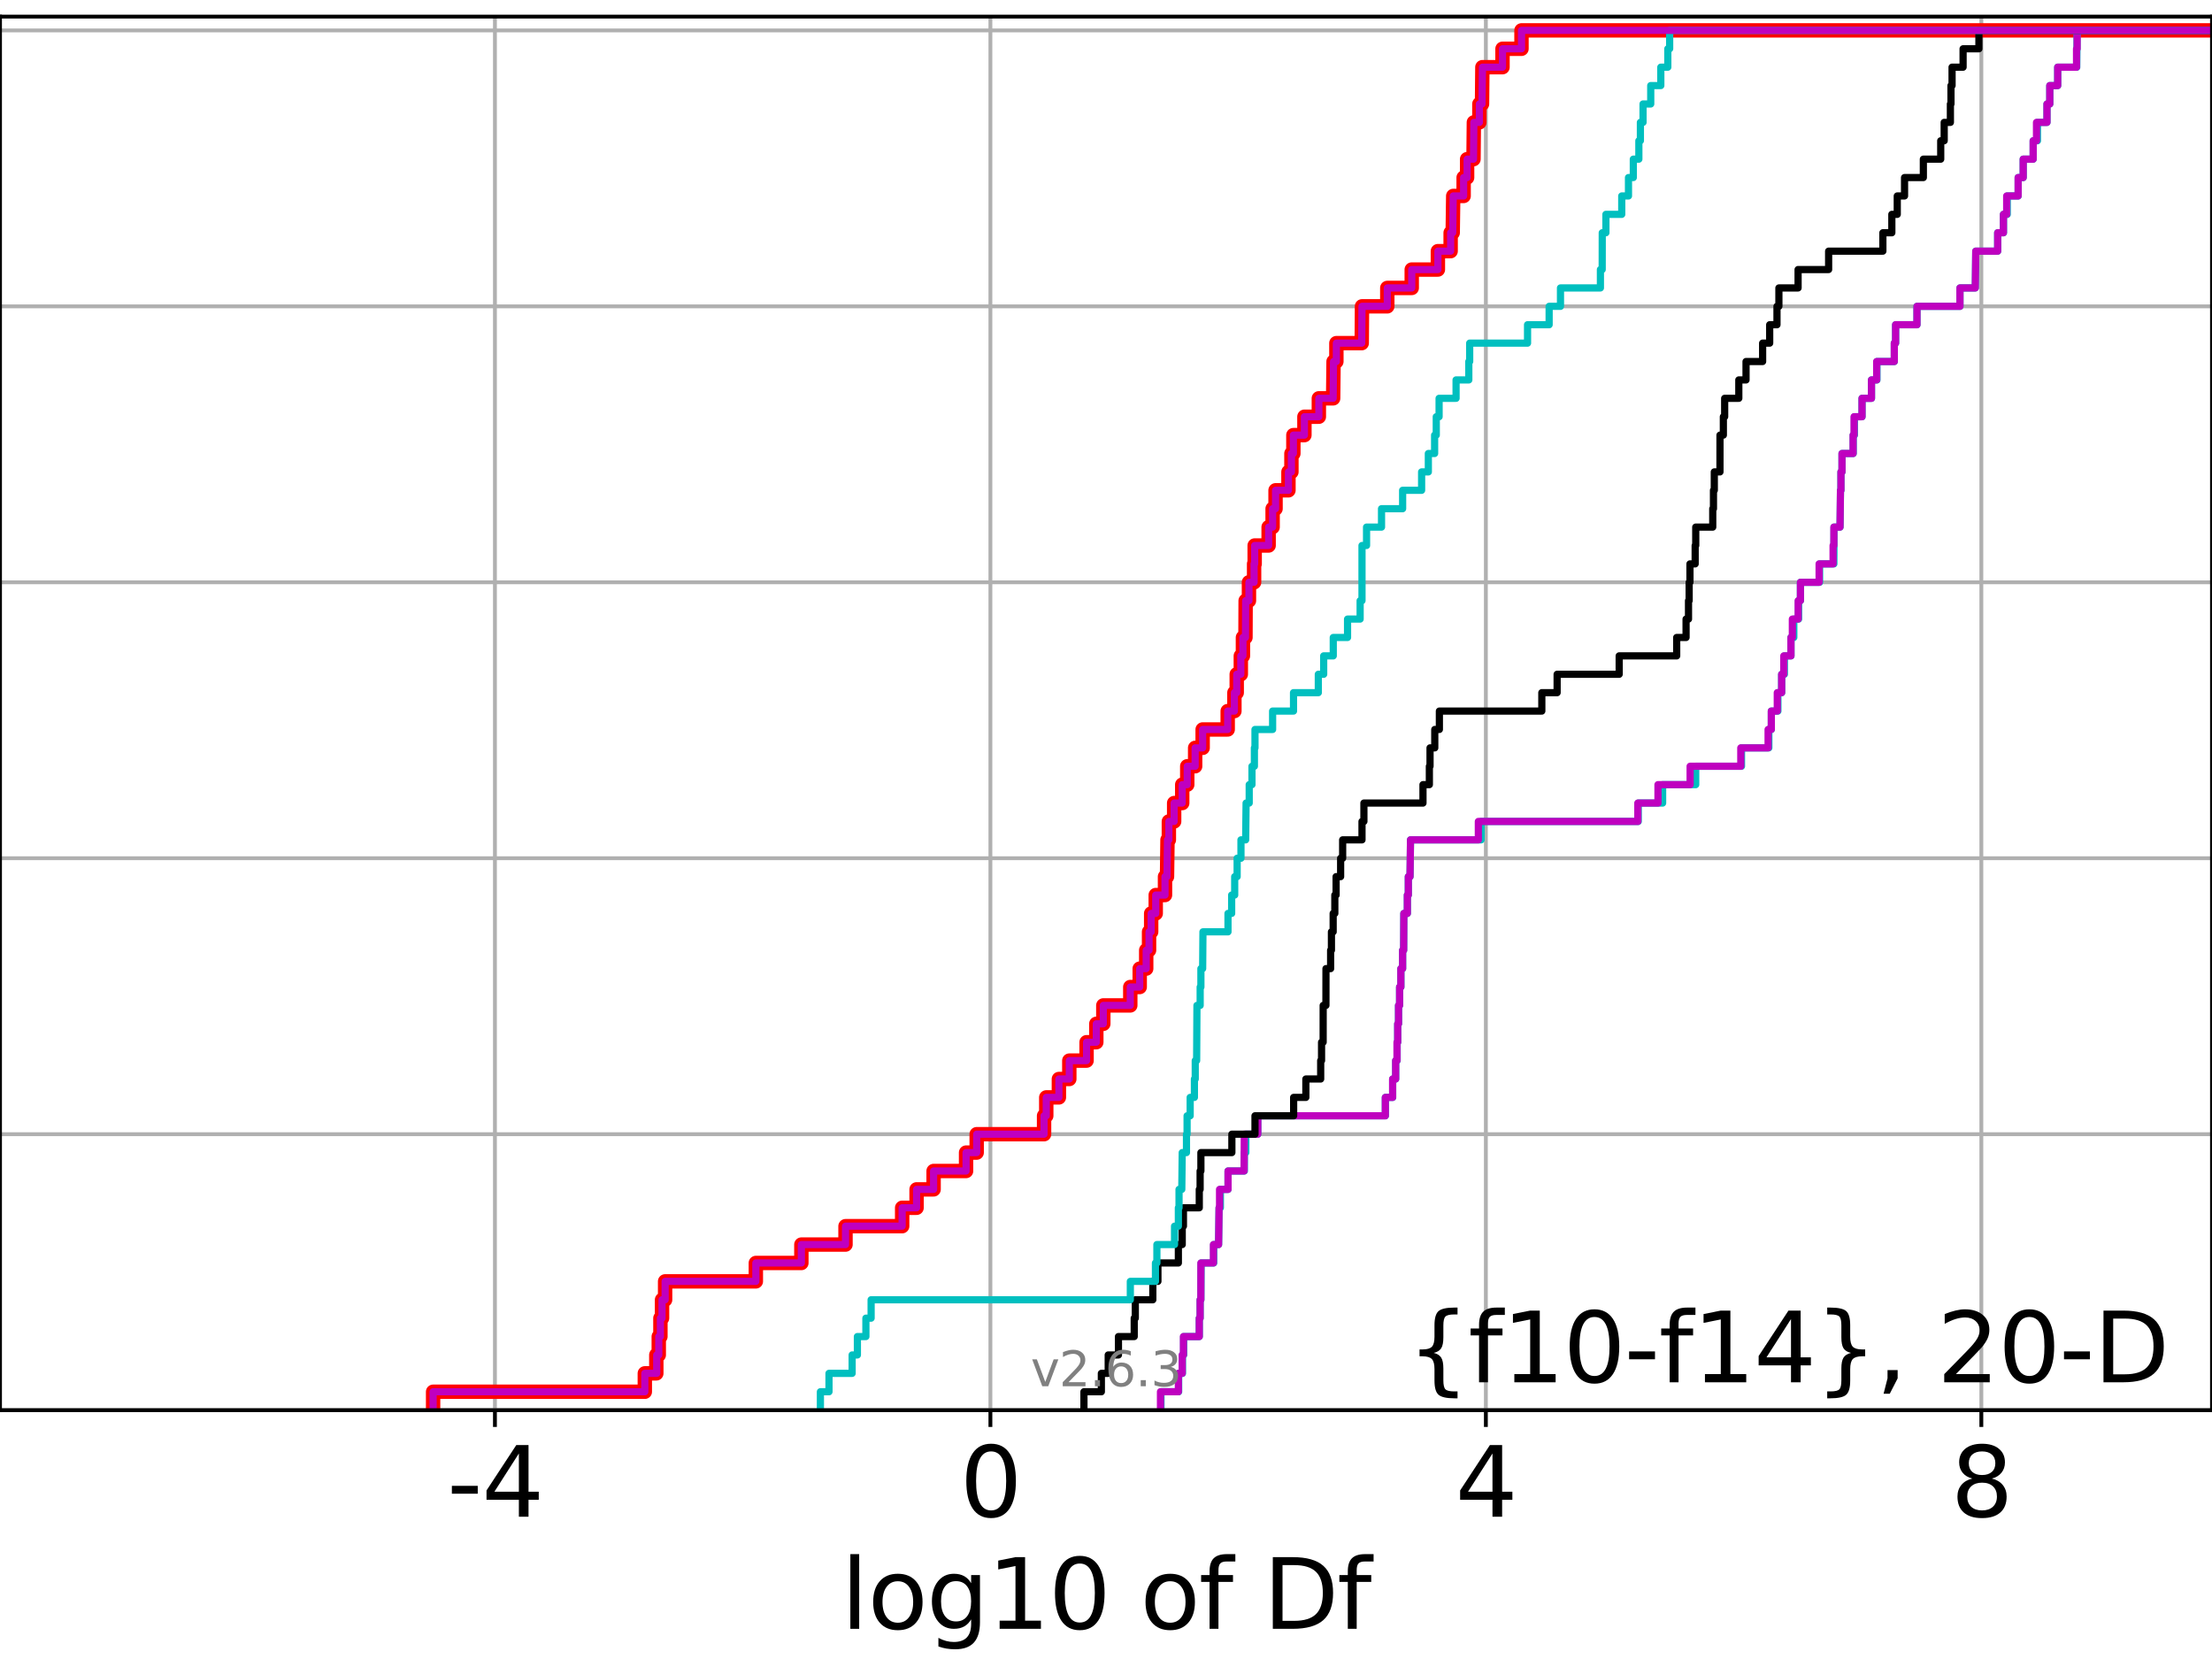 <?xml version="1.0" encoding="utf-8" standalone="no"?>
<!DOCTYPE svg PUBLIC "-//W3C//DTD SVG 1.1//EN"
  "http://www.w3.org/Graphics/SVG/1.1/DTD/svg11.dtd">
<svg xmlns:xlink="http://www.w3.org/1999/xlink" width="460.8pt" height="345.6pt" viewBox="0 0 460.8 345.6" xmlns="http://www.w3.org/2000/svg" version="1.1">
 <defs>
  <style type="text/css">*{stroke-linejoin: round; stroke-linecap: butt}</style>
 </defs>
 <g id="figure_1">
  <g id="patch_1">
   <path d="M 0 345.6 
L 460.8 345.6 
L 460.8 0 
L 0 0 
z
" style="fill: #ffffff"/>
  </g>
  <g id="axes_1">
   <g id="patch_2">
    <path d="M 0 293.76 
L 460.8 293.76 
L 460.8 3.456 
L 0 3.456 
z
" style="fill: #ffffff"/>
   </g>
   <g id="matplotlib.axis_1">
    <g id="xtick_1">
     <g id="line2d_1">
      <path d="M 103.104 293.76 
L 103.104 3.456 
" clip-path="url(#pa7c66a66a9)" style="fill: none; stroke: #b0b0b0; stroke-width: 0.8; stroke-linecap: square"/>
     </g>
     <g id="line2d_2">
      <defs>
       <path id="m59023c151f" d="M 0 0 
L 0 3.5 
" style="stroke: #000000; stroke-width: 0.8"/>
      </defs>
      <g>
       <use xlink:href="#m59023c151f" x="103.104" y="293.76" style="stroke: #000000; stroke-width: 0.8"/>
      </g>
     </g>
     <g id="text_1">
      <!-- -4 -->
      <g transform="translate(93.133 315.957) scale(0.2 -0.2)">
       <defs>
        <path id="DejaVuSans-2d" d="M 313 2009 
L 1997 2009 
L 1997 1497 
L 313 1497 
L 313 2009 
z
" transform="scale(0.016)"/>
        <path id="DejaVuSans-34" d="M 2419 4116 
L 825 1625 
L 2419 1625 
L 2419 4116 
z
M 2253 4666 
L 3047 4666 
L 3047 1625 
L 3713 1625 
L 3713 1100 
L 3047 1100 
L 3047 0 
L 2419 0 
L 2419 1100 
L 313 1100 
L 313 1709 
L 2253 4666 
z
" transform="scale(0.016)"/>
       </defs>
       <use xlink:href="#DejaVuSans-2d"/>
       <use xlink:href="#DejaVuSans-34" x="36.084"/>
      </g>
     </g>
    </g>
    <g id="xtick_2">
     <g id="line2d_3">
      <path d="M 206.319 293.76 
L 206.319 3.456 
" clip-path="url(#pa7c66a66a9)" style="fill: none; stroke: #b0b0b0; stroke-width: 0.8; stroke-linecap: square"/>
     </g>
     <g id="line2d_4">
      <g>
       <use xlink:href="#m59023c151f" x="206.319" y="293.76" style="stroke: #000000; stroke-width: 0.8"/>
      </g>
     </g>
     <g id="text_2">
      <!-- 0 -->
      <g transform="translate(199.956 315.957) scale(0.2 -0.2)">
       <defs>
        <path id="DejaVuSans-30" d="M 2034 4250 
Q 1547 4250 1301 3770 
Q 1056 3291 1056 2328 
Q 1056 1369 1301 889 
Q 1547 409 2034 409 
Q 2525 409 2770 889 
Q 3016 1369 3016 2328 
Q 3016 3291 2770 3770 
Q 2525 4250 2034 4250 
z
M 2034 4750 
Q 2819 4750 3233 4129 
Q 3647 3509 3647 2328 
Q 3647 1150 3233 529 
Q 2819 -91 2034 -91 
Q 1250 -91 836 529 
Q 422 1150 422 2328 
Q 422 3509 836 4129 
Q 1250 4750 2034 4750 
z
" transform="scale(0.016)"/>
       </defs>
       <use xlink:href="#DejaVuSans-30"/>
      </g>
     </g>
    </g>
    <g id="xtick_3">
     <g id="line2d_5">
      <path d="M 309.534 293.76 
L 309.534 3.456 
" clip-path="url(#pa7c66a66a9)" style="fill: none; stroke: #b0b0b0; stroke-width: 0.8; stroke-linecap: square"/>
     </g>
     <g id="line2d_6">
      <g>
       <use xlink:href="#m59023c151f" x="309.534" y="293.76" style="stroke: #000000; stroke-width: 0.8"/>
      </g>
     </g>
     <g id="text_3">
      <!-- 4 -->
      <g transform="translate(303.171 315.957) scale(0.2 -0.2)">
       <use xlink:href="#DejaVuSans-34"/>
      </g>
     </g>
    </g>
    <g id="xtick_4">
     <g id="line2d_7">
      <path d="M 412.749 293.76 
L 412.749 3.456 
" clip-path="url(#pa7c66a66a9)" style="fill: none; stroke: #b0b0b0; stroke-width: 0.8; stroke-linecap: square"/>
     </g>
     <g id="line2d_8">
      <g>
       <use xlink:href="#m59023c151f" x="412.749" y="293.76" style="stroke: #000000; stroke-width: 0.8"/>
      </g>
     </g>
     <g id="text_4">
      <!-- 8 -->
      <g transform="translate(406.387 315.957) scale(0.2 -0.2)">
       <defs>
        <path id="DejaVuSans-38" d="M 2034 2216 
Q 1584 2216 1326 1975 
Q 1069 1734 1069 1313 
Q 1069 891 1326 650 
Q 1584 409 2034 409 
Q 2484 409 2743 651 
Q 3003 894 3003 1313 
Q 3003 1734 2745 1975 
Q 2488 2216 2034 2216 
z
M 1403 2484 
Q 997 2584 770 2862 
Q 544 3141 544 3541 
Q 544 4100 942 4425 
Q 1341 4750 2034 4750 
Q 2731 4750 3128 4425 
Q 3525 4100 3525 3541 
Q 3525 3141 3298 2862 
Q 3072 2584 2669 2484 
Q 3125 2378 3379 2068 
Q 3634 1759 3634 1313 
Q 3634 634 3220 271 
Q 2806 -91 2034 -91 
Q 1263 -91 848 271 
Q 434 634 434 1313 
Q 434 1759 690 2068 
Q 947 2378 1403 2484 
z
M 1172 3481 
Q 1172 3119 1398 2916 
Q 1625 2713 2034 2713 
Q 2441 2713 2670 2916 
Q 2900 3119 2900 3481 
Q 2900 3844 2670 4047 
Q 2441 4250 2034 4250 
Q 1625 4250 1398 4047 
Q 1172 3844 1172 3481 
z
" transform="scale(0.016)"/>
       </defs>
       <use xlink:href="#DejaVuSans-38"/>
      </g>
     </g>
    </g>
    <g id="text_5">
     <!-- log10 of Df -->
     <g transform="translate(175.214 339.313) scale(0.2 -0.2)">
      <defs>
       <path id="DejaVuSans-6c" d="M 603 4863 
L 1178 4863 
L 1178 0 
L 603 0 
L 603 4863 
z
" transform="scale(0.016)"/>
       <path id="DejaVuSans-6f" d="M 1959 3097 
Q 1497 3097 1228 2736 
Q 959 2375 959 1747 
Q 959 1119 1226 758 
Q 1494 397 1959 397 
Q 2419 397 2687 759 
Q 2956 1122 2956 1747 
Q 2956 2369 2687 2733 
Q 2419 3097 1959 3097 
z
M 1959 3584 
Q 2709 3584 3137 3096 
Q 3566 2609 3566 1747 
Q 3566 888 3137 398 
Q 2709 -91 1959 -91 
Q 1206 -91 779 398 
Q 353 888 353 1747 
Q 353 2609 779 3096 
Q 1206 3584 1959 3584 
z
" transform="scale(0.016)"/>
       <path id="DejaVuSans-67" d="M 2906 1791 
Q 2906 2416 2648 2759 
Q 2391 3103 1925 3103 
Q 1463 3103 1205 2759 
Q 947 2416 947 1791 
Q 947 1169 1205 825 
Q 1463 481 1925 481 
Q 2391 481 2648 825 
Q 2906 1169 2906 1791 
z
M 3481 434 
Q 3481 -459 3084 -895 
Q 2688 -1331 1869 -1331 
Q 1566 -1331 1297 -1286 
Q 1028 -1241 775 -1147 
L 775 -588 
Q 1028 -725 1275 -790 
Q 1522 -856 1778 -856 
Q 2344 -856 2625 -561 
Q 2906 -266 2906 331 
L 2906 616 
Q 2728 306 2450 153 
Q 2172 0 1784 0 
Q 1141 0 747 490 
Q 353 981 353 1791 
Q 353 2603 747 3093 
Q 1141 3584 1784 3584 
Q 2172 3584 2450 3431 
Q 2728 3278 2906 2969 
L 2906 3500 
L 3481 3500 
L 3481 434 
z
" transform="scale(0.016)"/>
       <path id="DejaVuSans-31" d="M 794 531 
L 1825 531 
L 1825 4091 
L 703 3866 
L 703 4441 
L 1819 4666 
L 2450 4666 
L 2450 531 
L 3481 531 
L 3481 0 
L 794 0 
L 794 531 
z
" transform="scale(0.016)"/>
       <path id="DejaVuSans-20" transform="scale(0.016)"/>
       <path id="DejaVuSans-66" d="M 2375 4863 
L 2375 4384 
L 1825 4384 
Q 1516 4384 1395 4259 
Q 1275 4134 1275 3809 
L 1275 3500 
L 2222 3500 
L 2222 3053 
L 1275 3053 
L 1275 0 
L 697 0 
L 697 3053 
L 147 3053 
L 147 3500 
L 697 3500 
L 697 3744 
Q 697 4328 969 4595 
Q 1241 4863 1831 4863 
L 2375 4863 
z
" transform="scale(0.016)"/>
       <path id="DejaVuSans-44" d="M 1259 4147 
L 1259 519 
L 2022 519 
Q 2988 519 3436 956 
Q 3884 1394 3884 2338 
Q 3884 3275 3436 3711 
Q 2988 4147 2022 4147 
L 1259 4147 
z
M 628 4666 
L 1925 4666 
Q 3281 4666 3915 4102 
Q 4550 3538 4550 2338 
Q 4550 1131 3912 565 
Q 3275 0 1925 0 
L 628 0 
L 628 4666 
z
" transform="scale(0.016)"/>
      </defs>
      <use xlink:href="#DejaVuSans-6c"/>
      <use xlink:href="#DejaVuSans-6f" x="27.783"/>
      <use xlink:href="#DejaVuSans-67" x="88.965"/>
      <use xlink:href="#DejaVuSans-31" x="152.441"/>
      <use xlink:href="#DejaVuSans-30" x="216.064"/>
      <use xlink:href="#DejaVuSans-20" x="279.688"/>
      <use xlink:href="#DejaVuSans-6f" x="311.475"/>
      <use xlink:href="#DejaVuSans-66" x="372.656"/>
      <use xlink:href="#DejaVuSans-20" x="407.861"/>
      <use xlink:href="#DejaVuSans-44" x="439.648"/>
      <use xlink:href="#DejaVuSans-66" x="516.65"/>
     </g>
    </g>
   </g>
   <g id="matplotlib.axis_2">
    <g id="ytick_1">
     <g id="line2d_9">
      <path d="M 0 293.76 
L 460.8 293.76 
" clip-path="url(#pa7c66a66a9)" style="fill: none; stroke: #b0b0b0; stroke-width: 0.8; stroke-linecap: square"/>
     </g>
     <g id="line2d_10">
      <defs>
       <path id="mf136486c35" d="M 0 0 
L -3.5 0 
" style="stroke: #000000; stroke-width: 0.8"/>
      </defs>
      <g>
       <use xlink:href="#mf136486c35" x="0" y="293.76" style="stroke: #000000; stroke-width: 0.8"/>
      </g>
     </g>
    </g>
    <g id="ytick_2">
     <g id="line2d_11">
      <path d="M 0 236.274 
L 460.8 236.274 
" clip-path="url(#pa7c66a66a9)" style="fill: none; stroke: #b0b0b0; stroke-width: 0.8; stroke-linecap: square"/>
     </g>
     <g id="line2d_12">
      <g>
       <use xlink:href="#mf136486c35" x="0" y="236.274" style="stroke: #000000; stroke-width: 0.8"/>
      </g>
     </g>
    </g>
    <g id="ytick_3">
     <g id="line2d_13">
      <path d="M 0 178.788 
L 460.8 178.788 
" clip-path="url(#pa7c66a66a9)" style="fill: none; stroke: #b0b0b0; stroke-width: 0.8; stroke-linecap: square"/>
     </g>
     <g id="line2d_14">
      <g>
       <use xlink:href="#mf136486c35" x="0" y="178.788" style="stroke: #000000; stroke-width: 0.8"/>
      </g>
     </g>
    </g>
    <g id="ytick_4">
     <g id="line2d_15">
      <path d="M 0 121.302 
L 460.8 121.302 
" clip-path="url(#pa7c66a66a9)" style="fill: none; stroke: #b0b0b0; stroke-width: 0.8; stroke-linecap: square"/>
     </g>
     <g id="line2d_16">
      <g>
       <use xlink:href="#mf136486c35" x="0" y="121.302" style="stroke: #000000; stroke-width: 0.8"/>
      </g>
     </g>
    </g>
    <g id="ytick_5">
     <g id="line2d_17">
      <path d="M 0 63.816 
L 460.8 63.816 
" clip-path="url(#pa7c66a66a9)" style="fill: none; stroke: #b0b0b0; stroke-width: 0.8; stroke-linecap: square"/>
     </g>
     <g id="line2d_18">
      <g>
       <use xlink:href="#mf136486c35" x="0" y="63.816" style="stroke: #000000; stroke-width: 0.8"/>
      </g>
     </g>
    </g>
    <g id="ytick_6">
     <g id="line2d_19">
      <path d="M 0 6.33 
L 460.8 6.33 
" clip-path="url(#pa7c66a66a9)" style="fill: none; stroke: #b0b0b0; stroke-width: 0.8; stroke-linecap: square"/>
     </g>
     <g id="line2d_20">
      <g>
       <use xlink:href="#mf136486c35" x="0" y="6.33" style="stroke: #000000; stroke-width: 0.8"/>
      </g>
     </g>
    </g>
   </g>
   <g id="line2d_21">
    <path d="M 90.225 293.76 
L 90.225 289.928 
L 134.327 289.928 
L 134.327 286.095 
L 136.722 286.095 
L 136.722 282.263 
L 137.233 282.263 
L 137.233 278.43 
L 137.576 278.43 
L 137.576 274.598 
L 137.916 274.598 
L 137.916 270.766 
L 138.555 270.766 
L 138.555 266.933 
L 157.456 266.933 
L 157.456 263.101 
L 166.94 263.101 
L 166.94 259.268 
L 176.136 259.268 
L 176.136 255.436 
L 187.936 255.436 
L 187.936 251.604 
L 190.939 251.604 
L 190.939 247.771 
L 194.487 247.771 
L 194.487 243.939 
L 201.25 243.939 
L 201.25 240.106 
L 203.46 240.106 
L 203.46 236.274 
L 217.499 236.274 
L 217.499 232.442 
L 217.954 232.442 
L 217.954 228.609 
L 220.586 228.609 
L 220.586 224.777 
L 222.757 224.777 
L 222.757 220.944 
L 226.352 220.944 
L 226.352 217.112 
L 228.382 217.112 
L 228.382 213.28 
L 229.841 213.28 
L 229.841 209.447 
L 235.458 209.447 
L 235.458 205.615 
L 237.422 205.615 
L 237.422 201.782 
L 238.776 201.782 
L 238.776 197.95 
L 239.37 197.95 
L 239.37 194.118 
L 239.81 194.118 
L 239.81 190.285 
L 240.76 190.285 
L 240.76 186.453 
L 242.692 186.453 
L 242.692 182.621 
L 243.11 182.621 
L 243.212 174.956 
L 243.496 174.956 
L 243.496 171.123 
L 244.597 171.123 
L 244.597 167.291 
L 246.279 167.291 
L 246.279 163.459 
L 247.324 163.459 
L 247.324 159.626 
L 248.971 159.626 
L 248.971 155.794 
L 250.534 155.794 
L 250.534 151.961 
L 255.752 151.961 
L 255.752 148.129 
L 257.15 148.129 
L 257.15 144.297 
L 257.632 144.297 
L 257.632 140.464 
L 258.485 140.464 
L 258.485 136.632 
L 258.926 136.632 
L 258.926 132.799 
L 259.455 132.799 
L 259.489 125.135 
L 260.181 125.135 
L 260.181 121.302 
L 261.251 121.302 
L 261.251 117.47 
L 261.371 117.47 
L 261.371 113.637 
L 264.278 113.637 
L 264.278 109.805 
L 265.109 109.805 
L 265.109 105.973 
L 265.72 105.973 
L 265.72 102.14 
L 268.409 102.14 
L 268.409 98.308 
L 269.027 98.308 
L 269.027 94.475 
L 269.434 94.475 
L 269.434 90.643 
L 271.735 90.643 
L 271.735 86.811 
L 274.74 86.811 
L 274.74 82.978 
L 277.719 82.978 
L 277.804 75.313 
L 278.392 75.313 
L 278.392 71.481 
L 283.673 71.481 
L 283.729 63.816 
L 288.997 63.816 
L 288.997 59.984 
L 294.09 59.984 
L 294.09 56.151 
L 299.539 56.151 
L 299.539 52.319 
L 302.195 52.319 
L 302.195 48.487 
L 302.627 48.487 
L 302.733 40.822 
L 304.901 40.822 
L 304.901 36.989 
L 305.626 36.989 
L 305.626 33.157 
L 306.958 33.157 
L 307.033 25.492 
L 308.18 25.492 
L 308.18 21.66 
L 308.734 21.66 
L 308.805 13.995 
L 312.999 13.995 
L 312.999 10.163 
L 316.954 10.163 
L 316.954 6.33 
L 316.954 6.33 
L 460.8 6.33 
L 460.8 6.33 
" clip-path="url(#pa7c66a66a9)" style="fill: none; stroke: #ff0000; stroke-width: 3; stroke-linecap: square"/>
   </g>
   <g id="line2d_22">
    <path d="M 241.855 293.76 
L 241.855 289.928 
L 245.539 289.928 
L 245.539 286.095 
L 246.33 286.095 
L 246.33 282.263 
L 246.585 282.263 
L 246.585 278.43 
L 249.832 278.43 
L 249.832 274.598 
L 250.007 274.598 
L 250.007 270.766 
L 250.17 270.766 
L 250.217 263.101 
L 252.844 263.101 
L 252.844 259.268 
L 253.853 259.268 
L 253.955 251.604 
L 254.229 251.604 
L 254.229 247.771 
L 255.823 247.771 
L 255.823 243.939 
L 259.228 243.939 
L 259.228 240.106 
L 259.529 240.106 
L 259.529 236.274 
L 262.024 236.274 
L 262.024 232.442 
L 288.593 232.442 
L 288.593 228.609 
L 290.124 228.609 
L 290.124 224.777 
L 290.747 224.777 
L 290.747 220.944 
L 291.051 220.944 
L 291.051 217.112 
L 291.167 217.112 
L 291.167 213.28 
L 291.34 213.28 
L 291.34 209.447 
L 291.562 209.447 
L 291.562 205.615 
L 291.836 205.615 
L 291.836 201.782 
L 292.192 201.782 
L 292.192 197.95 
L 292.409 197.95 
L 292.445 190.285 
L 293.181 190.285 
L 293.181 186.453 
L 293.379 186.453 
L 293.379 182.621 
L 293.738 182.621 
L 293.834 174.956 
L 308.543 174.956 
L 308.543 171.123 
L 341.28 171.123 
L 341.28 167.291 
L 346.355 167.291 
L 346.355 163.459 
L 353.249 163.459 
L 353.249 159.626 
L 362.79 159.626 
L 362.79 155.794 
L 368.484 155.794 
L 368.484 151.961 
L 368.997 151.961 
L 368.997 148.129 
L 370.372 148.129 
L 370.372 144.297 
L 371.152 144.297 
L 371.152 140.464 
L 371.726 140.464 
L 371.726 136.632 
L 373.093 136.632 
L 373.093 132.799 
L 373.686 132.799 
L 373.686 128.967 
L 374.682 128.967 
L 374.682 125.135 
L 375.062 125.135 
L 375.062 121.302 
L 379.056 121.302 
L 379.056 117.47 
L 382.031 117.47 
L 382.074 109.805 
L 383.316 109.805 
L 383.403 102.14 
L 383.502 102.14 
L 383.502 98.308 
L 383.723 98.308 
L 383.723 94.475 
L 386.061 94.475 
L 386.061 90.643 
L 386.316 90.643 
L 386.316 86.811 
L 387.894 86.811 
L 387.894 82.978 
L 389.863 82.978 
L 389.863 79.146 
L 391.011 79.146 
L 391.011 75.313 
L 394.619 75.313 
L 394.619 71.481 
L 394.89 71.481 
L 394.89 67.649 
L 399.341 67.649 
L 399.341 63.816 
L 408.294 63.816 
L 408.294 59.984 
L 411.492 59.984 
L 411.587 52.319 
L 416.153 52.319 
L 416.153 48.487 
L 417.363 48.487 
L 417.363 44.654 
L 418.152 44.654 
L 418.152 40.822 
L 420.424 40.822 
L 420.424 36.989 
L 421.469 36.989 
L 421.469 33.157 
L 423.546 33.157 
L 423.546 29.325 
L 424.444 29.325 
L 424.444 25.492 
L 426.423 25.492 
L 426.423 21.66 
L 427.008 21.66 
L 427.008 17.827 
L 428.657 17.827 
L 428.657 13.995 
L 432.631 13.995 
L 432.705 6.33 
L 432.705 6.33 
L 460.8 6.33 
L 460.8 6.33 
" clip-path="url(#pa7c66a66a9)" style="fill: none; stroke: #00bfbf; stroke-width: 1.5; stroke-linecap: square"/>
   </g>
   <g id="line2d_23">
    <path d="M 241.748 293.76 
L 241.748 289.928 
L 245.477 289.928 
L 245.477 286.095 
L 246.279 286.095 
L 246.279 282.263 
L 246.531 282.263 
L 246.531 278.43 
L 249.832 278.43 
L 249.832 274.598 
L 250.007 274.598 
L 250.007 270.766 
L 250.157 270.766 
L 250.17 263.101 
L 252.778 263.101 
L 252.778 259.268 
L 253.853 259.268 
L 253.955 251.604 
L 254.055 251.604 
L 254.055 247.771 
L 255.823 247.771 
L 255.823 243.939 
L 259.164 243.939 
L 259.213 236.274 
L 262.024 236.274 
L 262.024 232.442 
L 288.593 232.442 
L 288.593 228.609 
L 290.109 228.609 
L 290.109 224.777 
L 290.741 224.777 
L 290.741 220.944 
L 291.02 220.944 
L 291.02 217.112 
L 291.167 217.112 
L 291.167 213.28 
L 291.34 213.28 
L 291.34 209.447 
L 291.562 209.447 
L 291.562 205.615 
L 291.822 205.615 
L 291.822 201.782 
L 292.189 201.782 
L 292.189 197.95 
L 292.407 197.95 
L 292.445 190.285 
L 293.177 190.285 
L 293.177 186.453 
L 293.379 186.453 
L 293.379 182.621 
L 293.729 182.621 
L 293.834 174.956 
L 307.967 174.956 
L 307.967 171.123 
L 341.192 171.123 
L 341.192 167.291 
L 345.385 167.291 
L 345.385 163.459 
L 352.083 163.459 
L 352.083 159.626 
L 362.639 159.626 
L 362.639 155.794 
L 368.326 155.794 
L 368.326 151.961 
L 368.997 151.961 
L 368.997 148.129 
L 370.239 148.129 
L 370.239 144.297 
L 371.152 144.297 
L 371.152 140.464 
L 371.599 140.464 
L 371.599 136.632 
L 373.088 136.632 
L 373.088 132.799 
L 373.381 132.799 
L 373.381 128.967 
L 374.587 128.967 
L 374.587 125.135 
L 375.062 125.135 
L 375.062 121.302 
L 378.955 121.302 
L 378.955 117.47 
L 381.863 117.47 
L 381.863 113.637 
L 382.029 113.637 
L 382.029 109.805 
L 383.308 109.805 
L 383.403 102.14 
L 383.502 102.14 
L 383.502 98.308 
L 383.723 98.308 
L 383.723 94.475 
L 386.034 94.475 
L 386.034 90.643 
L 386.239 90.643 
L 386.239 86.811 
L 387.894 86.811 
L 387.894 82.978 
L 389.863 82.978 
L 389.863 79.146 
L 390.945 79.146 
L 390.945 75.313 
L 394.616 75.313 
L 394.616 71.481 
L 394.89 71.481 
L 394.89 67.649 
L 399.341 67.649 
L 399.341 63.816 
L 408.294 63.816 
L 408.294 59.984 
L 411.492 59.984 
L 411.587 52.319 
L 416.153 52.319 
L 416.153 48.487 
L 417.351 48.487 
L 417.351 44.654 
L 418.028 44.654 
L 418.028 40.822 
L 420.412 40.822 
L 420.412 36.989 
L 421.469 36.989 
L 421.469 33.157 
L 423.546 33.157 
L 423.546 29.325 
L 424.241 29.325 
L 424.241 25.492 
L 426.423 25.492 
L 426.423 21.66 
L 427.008 21.66 
L 427.008 17.827 
L 428.657 17.827 
L 428.657 13.995 
L 432.579 13.995 
L 432.579 10.163 
L 432.705 10.163 
L 432.705 6.33 
L 432.705 6.33 
L 460.8 6.33 
L 460.8 6.33 
" clip-path="url(#pa7c66a66a9)" style="fill: none; stroke: #bf00bf; stroke-width: 1.5; stroke-linecap: square"/>
   </g>
   <g id="line2d_24">
    <path d="M 225.806 293.76 
L 225.806 289.928 
L 229.433 289.928 
L 229.433 286.095 
L 230.862 286.095 
L 230.862 282.263 
L 232.994 282.263 
L 232.994 278.43 
L 236.279 278.43 
L 236.279 274.598 
L 236.505 274.598 
L 236.505 270.766 
L 240.154 270.766 
L 240.154 266.933 
L 241.216 266.933 
L 241.216 263.101 
L 245.477 263.101 
L 245.477 259.268 
L 246.279 259.268 
L 246.279 255.436 
L 246.531 255.436 
L 246.531 251.604 
L 249.832 251.604 
L 249.832 247.771 
L 250.007 247.771 
L 250.007 243.939 
L 250.17 243.939 
L 250.17 240.106 
L 256.622 240.106 
L 256.622 236.274 
L 261.438 236.274 
L 261.438 232.442 
L 269.49 232.442 
L 269.49 228.609 
L 272.035 228.609 
L 272.035 224.777 
L 275.123 224.777 
L 275.123 220.944 
L 275.304 220.944 
L 275.304 217.112 
L 275.636 217.112 
L 275.642 209.447 
L 276.215 209.447 
L 276.225 201.782 
L 277.193 201.782 
L 277.193 197.95 
L 277.362 197.95 
L 277.362 194.118 
L 277.722 194.118 
L 277.722 190.285 
L 278.069 190.285 
L 278.069 186.453 
L 278.334 186.453 
L 278.334 182.621 
L 279.277 182.621 
L 279.277 178.788 
L 279.699 178.788 
L 279.699 174.956 
L 283.73 174.956 
L 283.73 171.123 
L 284.128 171.123 
L 284.128 167.291 
L 296.433 167.291 
L 296.433 163.459 
L 297.763 163.459 
L 297.763 159.626 
L 297.902 159.626 
L 297.902 155.794 
L 298.889 155.794 
L 298.889 151.961 
L 299.849 151.961 
L 299.849 148.129 
L 321.19 148.129 
L 321.19 144.297 
L 324.379 144.297 
L 324.379 140.464 
L 337.306 140.464 
L 337.306 136.632 
L 349.286 136.632 
L 349.286 132.799 
L 351.24 132.799 
L 351.24 128.967 
L 351.747 128.967 
L 351.747 125.135 
L 351.881 125.135 
L 351.881 121.302 
L 352.05 121.302 
L 352.05 117.47 
L 353.135 117.47 
L 353.135 113.637 
L 353.255 113.637 
L 353.255 109.805 
L 356.796 109.805 
L 356.796 105.973 
L 356.947 105.973 
L 356.947 102.14 
L 357.121 102.14 
L 357.121 98.308 
L 358.3 98.308 
L 358.305 90.643 
L 359.007 90.643 
L 359.007 86.811 
L 359.28 86.811 
L 359.28 82.978 
L 362.226 82.978 
L 362.226 79.146 
L 363.731 79.146 
L 363.731 75.313 
L 367.188 75.313 
L 367.188 71.481 
L 368.659 71.481 
L 368.659 67.649 
L 370.178 67.649 
L 370.178 63.816 
L 370.577 63.816 
L 370.577 59.984 
L 374.574 59.984 
L 374.574 56.151 
L 380.937 56.151 
L 380.937 52.319 
L 392.237 52.319 
L 392.237 48.487 
L 394.105 48.487 
L 394.105 44.654 
L 395.234 44.654 
L 395.234 40.822 
L 396.751 40.822 
L 396.751 36.989 
L 400.67 36.989 
L 400.67 33.157 
L 404.288 33.157 
L 404.288 29.325 
L 405.012 29.325 
L 405.012 25.492 
L 406.303 25.492 
L 406.303 21.66 
L 406.424 21.66 
L 406.424 17.827 
L 406.652 17.827 
L 406.652 13.995 
L 408.947 13.995 
L 408.947 10.163 
L 412.244 10.163 
L 412.244 6.33 
L 412.244 6.33 
L 460.8 6.33 
L 460.8 6.33 
" clip-path="url(#pa7c66a66a9)" style="fill: none; stroke: #000000; stroke-width: 1.5; stroke-linecap: square"/>
   </g>
   <g id="line2d_25">
    <path d="M 170.904 293.76 
L 170.904 289.928 
L 172.694 289.928 
L 172.694 286.095 
L 177.516 286.095 
L 177.516 282.263 
L 178.611 282.263 
L 178.611 278.43 
L 180.383 278.43 
L 180.383 274.598 
L 181.471 274.598 
L 181.471 270.766 
L 235.469 270.766 
L 235.469 266.933 
L 240.701 266.933 
L 240.701 263.101 
L 241.001 263.101 
L 241.001 259.268 
L 244.68 259.268 
L 244.68 255.436 
L 245.477 255.436 
L 245.477 251.604 
L 245.614 251.604 
L 245.614 247.771 
L 246.188 247.771 
L 246.279 240.106 
L 247.165 240.106 
L 247.165 236.274 
L 247.292 236.274 
L 247.292 232.442 
L 247.934 232.442 
L 247.934 228.609 
L 248.817 228.609 
L 248.817 224.777 
L 248.992 224.777 
L 248.992 220.944 
L 249.282 220.944 
L 249.347 209.447 
L 250.017 209.447 
L 250.017 205.615 
L 250.17 205.615 
L 250.17 201.782 
L 250.535 201.782 
L 250.597 194.118 
L 255.813 194.118 
L 255.813 190.285 
L 256.577 190.285 
L 256.577 186.453 
L 257.21 186.453 
L 257.21 182.621 
L 257.719 182.621 
L 257.719 178.788 
L 258.515 178.788 
L 258.515 174.956 
L 259.494 174.956 
L 259.585 167.291 
L 260.233 167.291 
L 260.233 163.459 
L 260.809 163.459 
L 260.809 159.626 
L 261.313 159.626 
L 261.313 155.794 
L 261.437 155.794 
L 261.437 151.961 
L 265.109 151.961 
L 265.109 148.129 
L 269.463 148.129 
L 269.463 144.297 
L 274.63 144.297 
L 274.63 140.464 
L 275.748 140.464 
L 275.748 136.632 
L 277.742 136.632 
L 277.742 132.799 
L 280.719 132.799 
L 280.719 128.967 
L 283.34 128.967 
L 283.34 125.135 
L 283.73 125.135 
L 283.73 113.637 
L 284.678 113.637 
L 284.678 109.805 
L 287.796 109.805 
L 287.796 105.973 
L 292.193 105.973 
L 292.193 102.14 
L 296.148 102.14 
L 296.148 98.308 
L 297.551 98.308 
L 297.551 94.475 
L 298.857 94.475 
L 298.857 90.643 
L 299.2 90.643 
L 299.2 86.811 
L 299.79 86.811 
L 299.79 82.978 
L 303.327 82.978 
L 303.327 79.146 
L 305.98 79.146 
L 305.98 75.313 
L 306.163 75.313 
L 306.163 71.481 
L 318.216 71.481 
L 318.216 67.649 
L 322.713 67.649 
L 322.713 63.816 
L 325.077 63.816 
L 325.077 59.984 
L 333.395 59.984 
L 333.395 56.151 
L 333.767 56.151 
L 333.778 48.487 
L 334.541 48.487 
L 334.541 44.654 
L 337.839 44.654 
L 337.839 40.822 
L 339.243 40.822 
L 339.243 36.989 
L 340.249 36.989 
L 340.249 33.157 
L 341.404 33.157 
L 341.404 29.325 
L 341.724 29.325 
L 341.724 25.492 
L 342.276 25.492 
L 342.276 21.66 
L 343.879 21.66 
L 343.879 17.827 
L 345.979 17.827 
L 345.979 13.995 
L 347.436 13.995 
L 347.436 10.163 
L 347.821 10.163 
L 347.821 6.33 
L 347.821 6.33 
L 460.8 6.33 
L 460.8 6.33 
" clip-path="url(#pa7c66a66a9)" style="fill: none; stroke: #00bfbf; stroke-width: 1.5; stroke-linecap: square"/>
   </g>
   <g id="line2d_26">
    <path d="M 90.225 293.76 
L 90.225 289.928 
L 134.327 289.928 
L 134.327 286.095 
L 136.807 286.095 
L 136.807 282.263 
L 137.234 282.263 
L 137.234 278.43 
L 137.576 278.43 
L 137.576 274.598 
L 137.917 274.598 
L 137.917 270.766 
L 138.56 270.766 
L 138.56 266.933 
L 157.456 266.933 
L 157.456 263.101 
L 166.94 263.101 
L 166.94 259.268 
L 176.136 259.268 
L 176.136 255.436 
L 187.936 255.436 
L 187.936 251.604 
L 190.939 251.604 
L 190.939 247.771 
L 194.487 247.771 
L 194.487 243.939 
L 201.25 243.939 
L 201.25 240.106 
L 203.46 240.106 
L 203.46 236.274 
L 217.499 236.274 
L 217.499 232.442 
L 217.954 232.442 
L 217.954 228.609 
L 220.586 228.609 
L 220.586 224.777 
L 222.757 224.777 
L 222.757 220.944 
L 226.352 220.944 
L 226.352 217.112 
L 228.382 217.112 
L 228.382 213.28 
L 229.841 213.28 
L 229.841 209.447 
L 235.458 209.447 
L 235.458 205.615 
L 237.422 205.615 
L 237.422 201.782 
L 238.776 201.782 
L 238.776 197.95 
L 239.37 197.95 
L 239.37 194.118 
L 239.81 194.118 
L 239.81 190.285 
L 240.76 190.285 
L 240.76 186.453 
L 242.692 186.453 
L 242.692 182.621 
L 243.11 182.621 
L 243.212 174.956 
L 243.496 174.956 
L 243.496 171.123 
L 244.597 171.123 
L 244.597 167.291 
L 246.279 167.291 
L 246.279 163.459 
L 247.324 163.459 
L 247.324 159.626 
L 248.971 159.626 
L 248.971 155.794 
L 250.534 155.794 
L 250.534 151.961 
L 255.752 151.961 
L 255.752 148.129 
L 257.15 148.129 
L 257.15 144.297 
L 257.632 144.297 
L 257.632 140.464 
L 258.485 140.464 
L 258.485 136.632 
L 258.926 136.632 
L 258.926 132.799 
L 259.455 132.799 
L 259.489 125.135 
L 260.181 125.135 
L 260.181 121.302 
L 261.251 121.302 
L 261.251 117.47 
L 261.371 117.47 
L 261.371 113.637 
L 264.278 113.637 
L 264.278 109.805 
L 265.109 109.805 
L 265.109 105.973 
L 265.72 105.973 
L 265.72 102.14 
L 268.409 102.14 
L 268.409 98.308 
L 269.027 98.308 
L 269.027 94.475 
L 269.434 94.475 
L 269.434 90.643 
L 271.735 90.643 
L 271.735 86.811 
L 274.74 86.811 
L 274.74 82.978 
L 277.719 82.978 
L 277.804 75.313 
L 278.392 75.313 
L 278.392 71.481 
L 283.673 71.481 
L 283.729 63.816 
L 288.999 63.816 
L 288.999 59.984 
L 294.094 59.984 
L 294.094 56.151 
L 299.542 56.151 
L 299.542 52.319 
L 302.195 52.319 
L 302.195 48.487 
L 302.628 48.487 
L 302.733 40.822 
L 304.901 40.822 
L 304.901 36.989 
L 305.63 36.989 
L 305.63 33.157 
L 306.958 33.157 
L 307.034 25.492 
L 308.188 25.492 
L 308.188 21.66 
L 308.734 21.66 
L 308.827 13.995 
L 313.002 13.995 
L 313.002 10.163 
L 316.961 10.163 
L 316.961 6.33 
L 316.961 6.33 
L 460.8 6.33 
L 460.8 6.33 
" clip-path="url(#pa7c66a66a9)" style="fill: none; stroke: #bf00bf; stroke-width: 1.5; stroke-linecap: square"/>
   </g>
   <g id="patch_3">
    <path d="M 0 293.76 
L 0 3.456 
" style="fill: none; stroke: #000000; stroke-width: 0.8; stroke-linejoin: miter; stroke-linecap: square"/>
   </g>
   <g id="patch_4">
    <path d="M 460.8 293.76 
L 460.8 3.456 
" style="fill: none; stroke: #000000; stroke-width: 0.8; stroke-linejoin: miter; stroke-linecap: square"/>
   </g>
   <g id="patch_5">
    <path d="M 0 293.76 
L 460.8 293.76 
" style="fill: none; stroke: #000000; stroke-width: 0.8; stroke-linejoin: miter; stroke-linecap: square"/>
   </g>
   <g id="patch_6">
    <path d="M 0 3.456 
L 460.8 3.456 
" style="fill: none; stroke: #000000; stroke-width: 0.8; stroke-linejoin: miter; stroke-linecap: square"/>
   </g>
   <g id="text_6">
    <!-- {f10-f14}, 20-D -->
    <g transform="translate(293.159 287.954) scale(0.2 -0.2)">
     <defs>
      <path id="DejaVuSans-7b" d="M 3272 -594 
L 3272 -1044 
L 3078 -1044 
Q 2300 -1044 2036 -812 
Q 1772 -581 1772 109 
L 1772 856 
Q 1772 1328 1603 1509 
Q 1434 1691 991 1691 
L 800 1691 
L 800 2138 
L 991 2138 
Q 1438 2138 1605 2317 
Q 1772 2497 1772 2963 
L 1772 3713 
Q 1772 4403 2036 4633 
Q 2300 4863 3078 4863 
L 3272 4863 
L 3272 4416 
L 3059 4416 
Q 2619 4416 2484 4278 
Q 2350 4141 2350 3700 
L 2350 2925 
Q 2350 2434 2208 2212 
Q 2066 1991 1722 1913 
Q 2069 1828 2209 1606 
Q 2350 1384 2350 897 
L 2350 122 
Q 2350 -319 2484 -456 
Q 2619 -594 3059 -594 
L 3272 -594 
z
" transform="scale(0.016)"/>
      <path id="DejaVuSans-7d" d="M 800 -594 
L 1019 -594 
Q 1456 -594 1589 -459 
Q 1722 -325 1722 122 
L 1722 897 
Q 1722 1384 1862 1606 
Q 2003 1828 2350 1913 
Q 2003 1991 1862 2212 
Q 1722 2434 1722 2925 
L 1722 3700 
Q 1722 4144 1589 4280 
Q 1456 4416 1019 4416 
L 800 4416 
L 800 4863 
L 997 4863 
Q 1775 4863 2036 4633 
Q 2297 4403 2297 3713 
L 2297 2963 
Q 2297 2497 2465 2317 
Q 2634 2138 3078 2138 
L 3272 2138 
L 3272 1691 
L 3078 1691 
Q 2634 1691 2465 1509 
Q 2297 1328 2297 856 
L 2297 109 
Q 2297 -581 2036 -812 
Q 1775 -1044 997 -1044 
L 800 -1044 
L 800 -594 
z
" transform="scale(0.016)"/>
      <path id="DejaVuSans-2c" d="M 750 794 
L 1409 794 
L 1409 256 
L 897 -744 
L 494 -744 
L 750 256 
L 750 794 
z
" transform="scale(0.016)"/>
      <path id="DejaVuSans-32" d="M 1228 531 
L 3431 531 
L 3431 0 
L 469 0 
L 469 531 
Q 828 903 1448 1529 
Q 2069 2156 2228 2338 
Q 2531 2678 2651 2914 
Q 2772 3150 2772 3378 
Q 2772 3750 2511 3984 
Q 2250 4219 1831 4219 
Q 1534 4219 1204 4116 
Q 875 4013 500 3803 
L 500 4441 
Q 881 4594 1212 4672 
Q 1544 4750 1819 4750 
Q 2544 4750 2975 4387 
Q 3406 4025 3406 3419 
Q 3406 3131 3298 2873 
Q 3191 2616 2906 2266 
Q 2828 2175 2409 1742 
Q 1991 1309 1228 531 
z
" transform="scale(0.016)"/>
     </defs>
     <use xlink:href="#DejaVuSans-7b"/>
     <use xlink:href="#DejaVuSans-66" x="63.623"/>
     <use xlink:href="#DejaVuSans-31" x="98.828"/>
     <use xlink:href="#DejaVuSans-30" x="162.451"/>
     <use xlink:href="#DejaVuSans-2d" x="226.074"/>
     <use xlink:href="#DejaVuSans-66" x="262.158"/>
     <use xlink:href="#DejaVuSans-31" x="297.363"/>
     <use xlink:href="#DejaVuSans-34" x="360.986"/>
     <use xlink:href="#DejaVuSans-7d" x="424.609"/>
     <use xlink:href="#DejaVuSans-2c" x="488.232"/>
     <use xlink:href="#DejaVuSans-20" x="520.02"/>
     <use xlink:href="#DejaVuSans-32" x="551.807"/>
     <use xlink:href="#DejaVuSans-30" x="615.43"/>
     <use xlink:href="#DejaVuSans-2d" x="679.053"/>
     <use xlink:href="#DejaVuSans-44" x="715.137"/>
    </g>
   </g>
   <g id="text_7">
    <!-- v2.6.3 -->
    <g style="fill: #808080" transform="translate(214.719 288.777) scale(0.1 -0.1)">
     <defs>
      <path id="DejaVuSans-76" d="M 191 3500 
L 800 3500 
L 1894 563 
L 2988 3500 
L 3597 3500 
L 2284 0 
L 1503 0 
L 191 3500 
z
" transform="scale(0.016)"/>
      <path id="DejaVuSans-2e" d="M 684 794 
L 1344 794 
L 1344 0 
L 684 0 
L 684 794 
z
" transform="scale(0.016)"/>
      <path id="DejaVuSans-36" d="M 2113 2584 
Q 1688 2584 1439 2293 
Q 1191 2003 1191 1497 
Q 1191 994 1439 701 
Q 1688 409 2113 409 
Q 2538 409 2786 701 
Q 3034 994 3034 1497 
Q 3034 2003 2786 2293 
Q 2538 2584 2113 2584 
z
M 3366 4563 
L 3366 3988 
Q 3128 4100 2886 4159 
Q 2644 4219 2406 4219 
Q 1781 4219 1451 3797 
Q 1122 3375 1075 2522 
Q 1259 2794 1537 2939 
Q 1816 3084 2150 3084 
Q 2853 3084 3261 2657 
Q 3669 2231 3669 1497 
Q 3669 778 3244 343 
Q 2819 -91 2113 -91 
Q 1303 -91 875 529 
Q 447 1150 447 2328 
Q 447 3434 972 4092 
Q 1497 4750 2381 4750 
Q 2619 4750 2861 4703 
Q 3103 4656 3366 4563 
z
" transform="scale(0.016)"/>
      <path id="DejaVuSans-33" d="M 2597 2516 
Q 3050 2419 3304 2112 
Q 3559 1806 3559 1356 
Q 3559 666 3084 287 
Q 2609 -91 1734 -91 
Q 1441 -91 1130 -33 
Q 819 25 488 141 
L 488 750 
Q 750 597 1062 519 
Q 1375 441 1716 441 
Q 2309 441 2620 675 
Q 2931 909 2931 1356 
Q 2931 1769 2642 2001 
Q 2353 2234 1838 2234 
L 1294 2234 
L 1294 2753 
L 1863 2753 
Q 2328 2753 2575 2939 
Q 2822 3125 2822 3475 
Q 2822 3834 2567 4026 
Q 2313 4219 1838 4219 
Q 1578 4219 1281 4162 
Q 984 4106 628 3988 
L 628 4550 
Q 988 4650 1302 4700 
Q 1616 4750 1894 4750 
Q 2613 4750 3031 4423 
Q 3450 4097 3450 3541 
Q 3450 3153 3228 2886 
Q 3006 2619 2597 2516 
z
" transform="scale(0.016)"/>
     </defs>
     <use xlink:href="#DejaVuSans-76"/>
     <use xlink:href="#DejaVuSans-32" x="59.18"/>
     <use xlink:href="#DejaVuSans-2e" x="122.803"/>
     <use xlink:href="#DejaVuSans-36" x="154.59"/>
     <use xlink:href="#DejaVuSans-2e" x="218.213"/>
     <use xlink:href="#DejaVuSans-33" x="250"/>
    </g>
   </g>
  </g>
 </g>
 <defs>
  <clipPath id="pa7c66a66a9">
   <rect x="0" y="3.456" width="460.8" height="290.304"/>
  </clipPath>
 </defs>
</svg>
